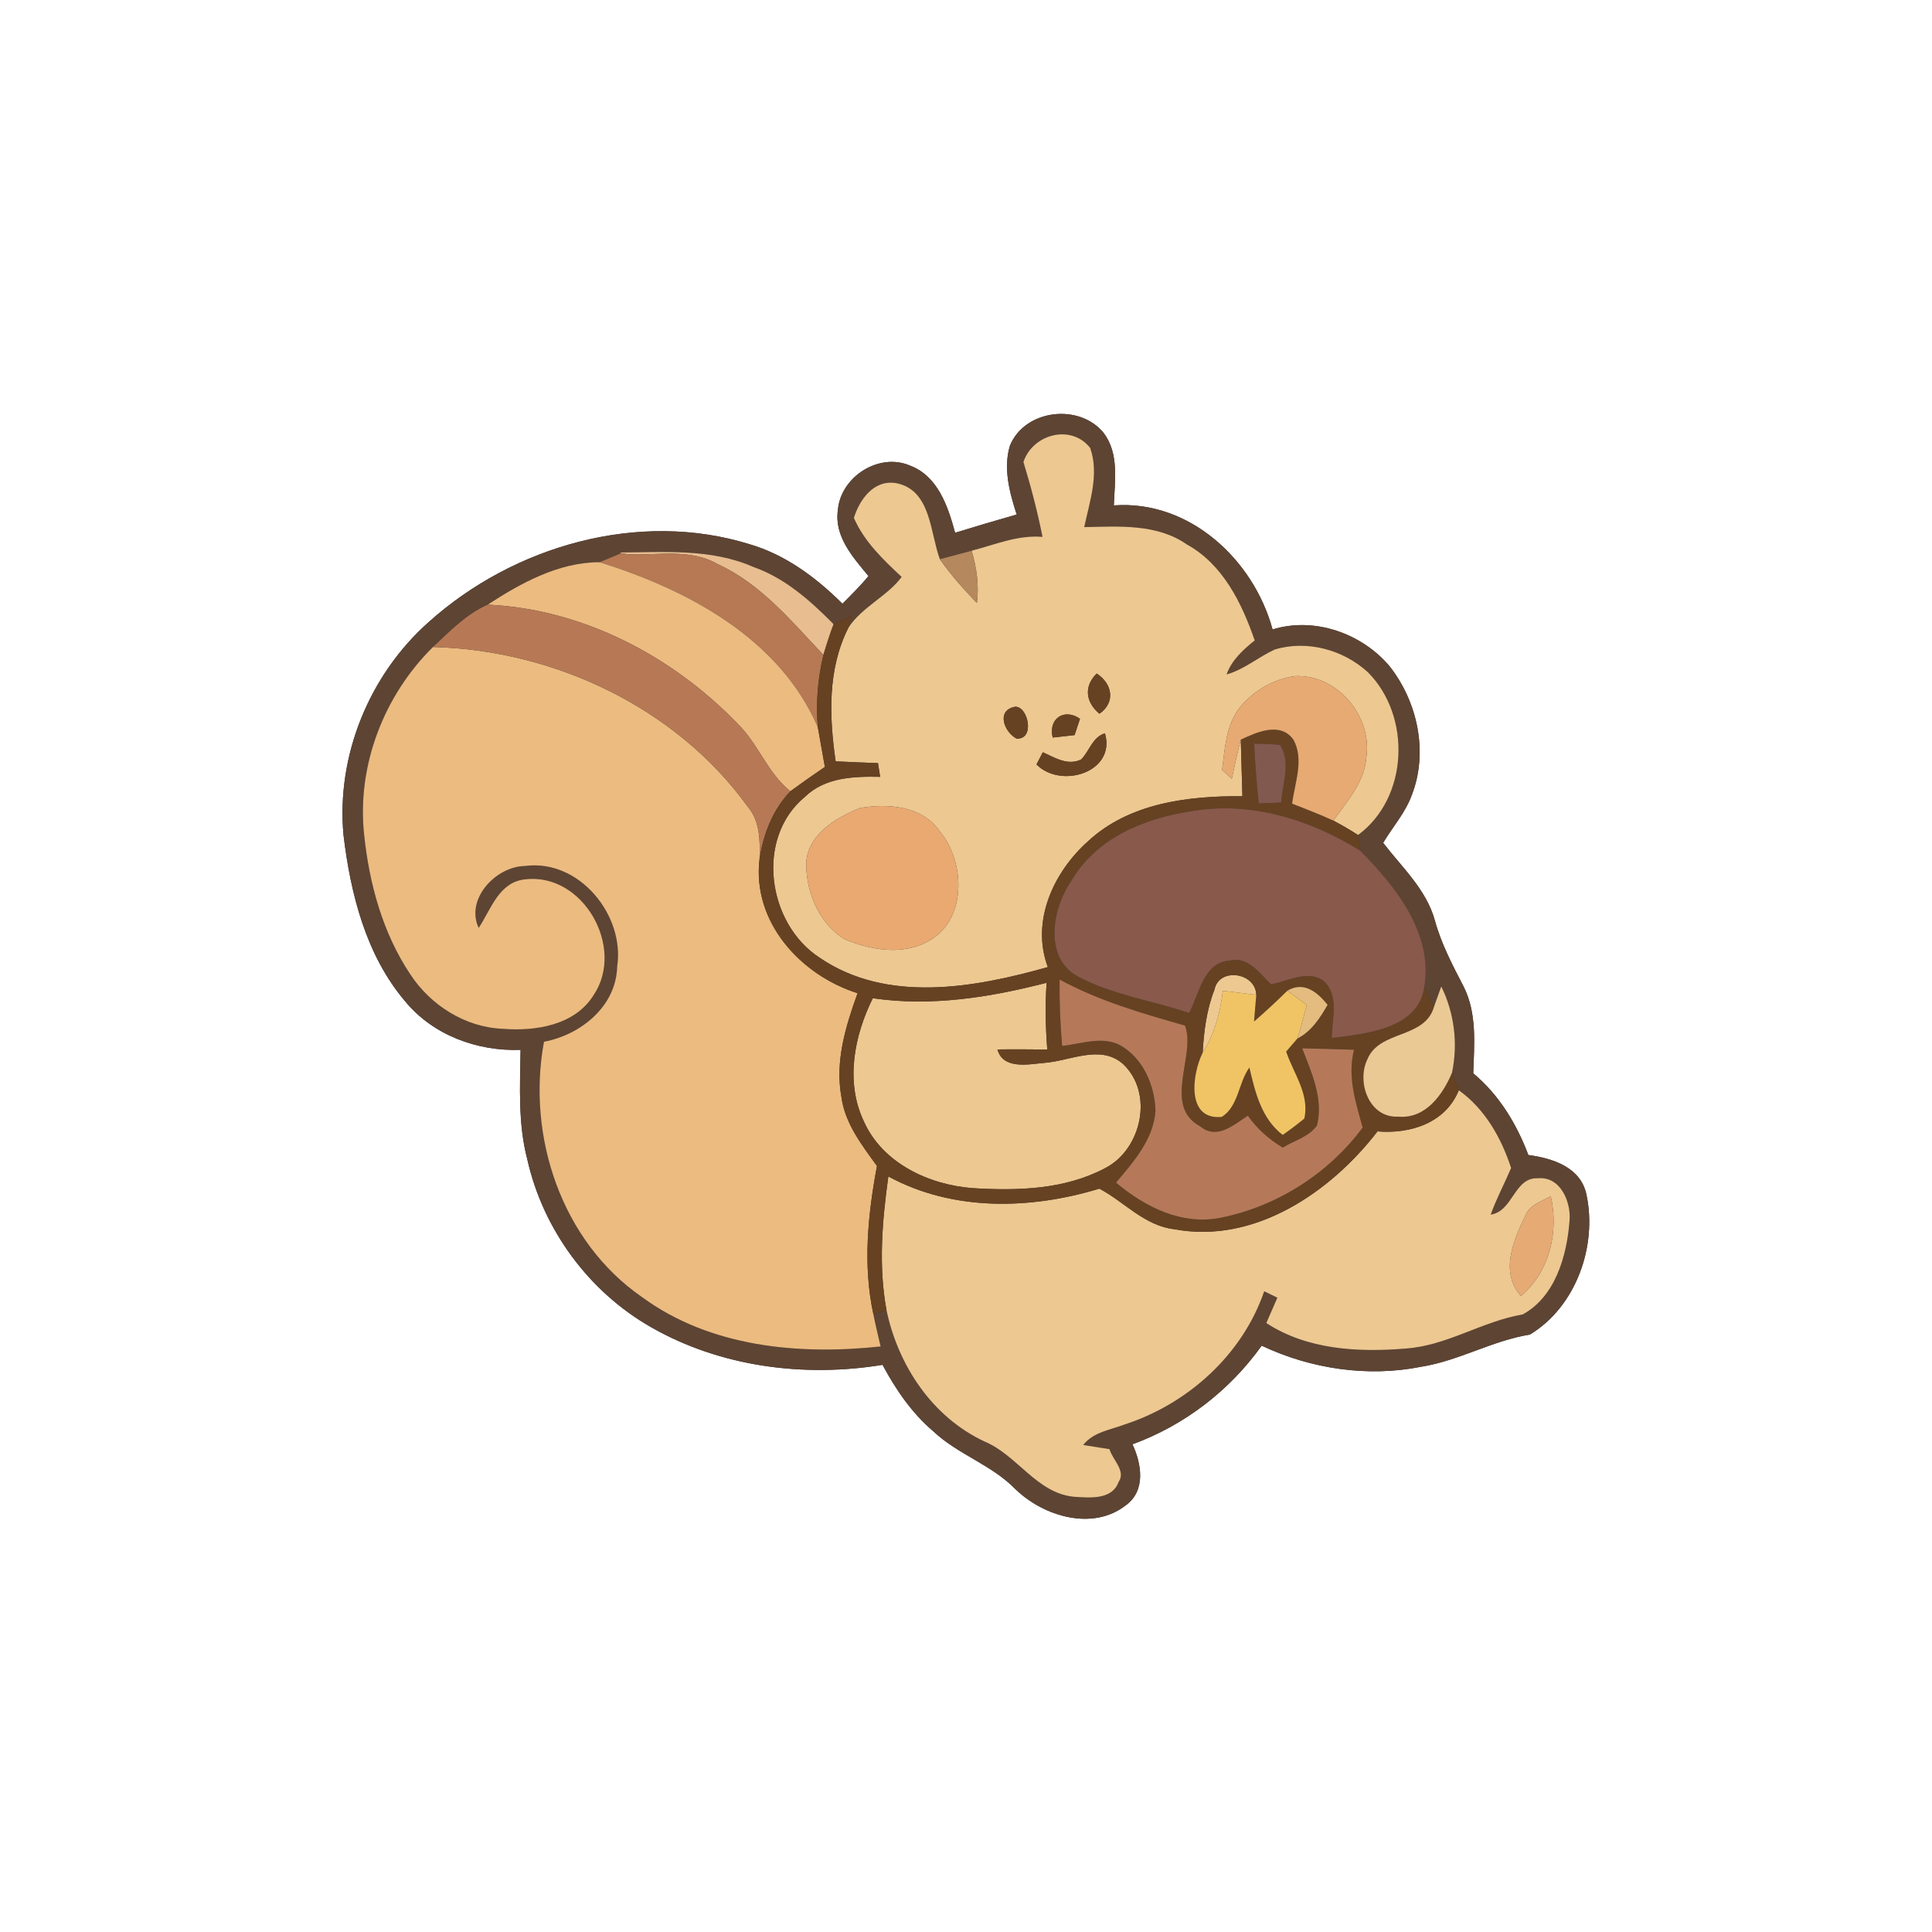 <?xml version="1.0" encoding="UTF-8" ?>
<!DOCTYPE svg PUBLIC "-//W3C//DTD SVG 1.1//EN" "http://www.w3.org/Graphics/SVG/1.1/DTD/svg11.dtd">
<svg width="250pt" height="250pt" viewBox="0 0 250 250" version="1.1" xmlns="http://www.w3.org/2000/svg">
<rect x="0" y="0" width="250" height="250" fill="#333333" stroke="none"/>
<g id="#ffffffff">
<path fill="#ffffff" opacity="1.00" d=" M 0.00 0.00 L 250.00 0.00 L 250.00 250.00 L 0.00 250.00 L 0.00 0.00 M 130.68 57.68 C 129.80 60.62 130.64 63.75 131.56 66.58 C 128.89 67.34 126.24 68.12 123.59 68.94 C 122.68 65.55 121.36 61.60 117.76 60.25 C 113.74 58.51 108.76 61.71 108.42 66.02 C 107.94 69.43 110.38 72.12 112.38 74.54 C 111.34 75.81 110.17 76.96 109.01 78.12 C 105.61 74.74 101.65 71.78 96.99 70.42 C 82.65 65.98 66.47 70.62 55.47 80.50 C 47.78 87.32 43.50 97.80 44.45 108.05 C 45.36 115.66 47.35 123.58 52.41 129.55 C 56.02 133.95 61.76 136.06 67.36 135.85 C 67.29 140.59 67.02 145.42 68.24 150.05 C 70.27 159.08 76.19 167.15 84.24 171.73 C 93.22 176.88 104.06 178.27 114.20 176.61 C 115.91 179.80 117.99 182.85 120.77 185.21 C 123.94 188.20 128.29 189.53 131.36 192.66 C 135.01 196.23 141.45 198.18 145.76 194.72 C 148.28 192.83 147.71 189.38 146.54 186.89 C 153.27 184.43 159.10 179.95 163.26 174.13 C 169.62 177.13 176.95 178.24 183.88 176.86 C 188.76 176.09 193.09 173.48 197.97 172.69 C 203.95 169.08 206.73 161.19 205.27 154.51 C 204.50 151.02 200.88 149.87 197.77 149.46 C 196.26 145.44 193.97 141.66 190.64 138.89 C 190.76 135.12 191.15 131.12 189.38 127.64 C 187.95 124.88 186.49 122.11 185.67 119.10 C 184.56 115.09 181.42 112.25 178.98 109.06 C 180.21 107.00 181.85 105.17 182.68 102.89 C 184.85 97.34 183.43 90.80 179.80 86.20 C 176.21 81.95 170.08 79.78 164.67 81.45 C 162.21 72.42 153.92 64.68 144.13 65.40 C 144.24 62.26 144.85 58.73 142.82 56.03 C 139.67 52.14 132.60 52.96 130.68 57.68 Z" />
</g>
<g id="#5e4433ff">
<path fill="#5e4433" opacity="1.00" d=" M 130.68 57.68 C 132.60 52.96 139.67 52.14 142.82 56.03 C 144.85 58.73 144.24 62.26 144.13 65.40 C 153.92 64.68 162.21 72.42 164.67 81.45 C 170.08 79.78 176.21 81.95 179.80 86.20 C 183.43 90.80 184.85 97.34 182.68 102.89 C 181.85 105.17 180.21 107.00 178.98 109.06 C 181.42 112.25 184.56 115.09 185.67 119.10 C 186.49 122.11 187.95 124.88 189.38 127.64 C 191.15 131.12 190.76 135.12 190.64 138.89 C 193.97 141.66 196.26 145.44 197.77 149.46 C 200.88 149.87 204.50 151.02 205.27 154.51 C 206.73 161.19 203.95 169.08 197.97 172.69 C 193.09 173.48 188.76 176.09 183.88 176.86 C 176.95 178.24 169.62 177.13 163.26 174.13 C 159.10 179.95 153.27 184.43 146.54 186.89 C 147.71 189.38 148.28 192.83 145.76 194.72 C 141.45 198.18 135.01 196.23 131.36 192.66 C 128.29 189.53 123.94 188.20 120.77 185.21 C 117.99 182.85 115.91 179.80 114.20 176.61 C 104.06 178.27 93.22 176.88 84.24 171.73 C 76.19 167.15 70.27 159.08 68.24 150.05 C 67.02 145.42 67.29 140.59 67.36 135.85 C 61.76 136.06 56.02 133.95 52.41 129.55 C 47.35 123.58 45.36 115.66 44.45 108.05 C 43.50 97.80 47.78 87.32 55.47 80.50 C 66.47 70.62 82.65 65.98 96.99 70.42 C 101.65 71.78 105.61 74.74 109.01 78.12 C 110.17 76.96 111.34 75.81 112.38 74.54 C 110.38 72.12 107.94 69.43 108.42 66.02 C 108.76 61.71 113.74 58.51 117.76 60.25 C 121.36 61.60 122.68 65.55 123.59 68.94 C 126.24 68.12 128.89 67.34 131.56 66.58 C 130.64 63.75 129.80 60.62 130.68 57.68 M 132.43 59.78 C 133.40 62.97 134.25 66.20 134.90 69.47 C 131.70 69.20 128.76 70.48 125.73 71.26 C 124.36 71.63 122.99 72.00 121.62 72.36 C 120.34 68.93 120.50 63.37 115.93 62.51 C 113.07 62.05 111.23 64.63 110.49 67.02 C 111.84 70.10 114.26 72.40 116.67 74.65 C 114.90 77.09 111.56 78.52 109.79 81.21 L 110.21 79.66 C 109.63 79.94 108.46 80.49 107.87 80.77 C 104.87 77.74 101.60 74.81 97.50 73.37 C 92.06 70.96 85.98 71.46 80.19 71.49 L 80.40 71.58 C 79.70 71.88 78.28 72.46 77.58 72.75 C 72.33 72.74 67.42 75.43 63.11 78.24 C 60.34 79.46 58.21 81.69 56.03 83.72 C 49.67 89.98 46.15 99.10 47.12 108.02 C 47.78 114.35 49.52 120.73 53.08 126.06 C 55.71 130.09 60.21 132.94 65.07 133.13 C 69.31 133.46 74.39 132.68 76.82 128.76 C 80.95 122.60 75.45 112.86 67.92 113.79 C 64.55 114.15 63.54 117.66 61.94 120.07 C 60.19 116.33 64.17 112.12 67.92 112.06 C 74.90 111.11 80.88 118.39 79.86 125.08 C 79.73 130.23 75.14 133.91 70.39 134.80 C 68.13 147.02 72.65 160.64 83.07 167.84 C 91.90 174.32 103.36 175.37 113.95 174.23 C 113.63 172.84 113.29 171.47 113.02 170.08 L 114.71 169.52 C 116.20 176.68 120.63 183.36 127.37 186.52 C 131.63 188.28 134.11 193.19 138.94 193.68 C 140.94 193.80 143.91 194.14 144.75 191.76 C 145.74 190.34 143.95 188.88 143.57 187.52 C 142.72 187.38 141.02 187.11 140.17 186.98 C 141.48 185.30 143.66 185.04 145.52 184.33 C 153.70 181.68 160.78 175.30 163.59 167.09 C 164.02 167.30 164.86 167.71 165.29 167.92 C 164.93 168.74 164.22 170.38 163.86 171.20 C 169.15 174.67 175.78 175.01 181.91 174.50 C 187.25 174.13 191.81 170.97 197.04 170.09 C 201.28 167.77 202.76 162.47 203.10 157.95 C 203.31 155.53 201.92 152.18 199.00 152.47 C 195.93 152.31 195.80 156.74 192.90 157.17 C 193.64 155.10 194.68 153.16 195.54 151.14 C 194.28 147.26 192.15 143.49 188.77 141.08 C 188.55 140.51 188.11 139.38 187.89 138.81 C 188.68 135.06 188.20 131.09 186.50 127.65 C 186.27 128.29 185.81 129.57 185.58 130.21 C 185.26 129.60 184.62 128.37 184.30 127.76 C 185.49 120.77 180.61 114.72 176.02 110.08 C 175.95 109.57 175.80 108.56 175.73 108.05 C 182.29 103.22 182.65 92.65 177.01 86.99 C 173.83 84.07 169.11 82.78 164.94 84.05 C 162.81 85.03 161.00 86.63 158.72 87.27 C 159.39 85.40 160.86 84.08 162.36 82.87 C 160.69 78.03 158.25 73.03 153.58 70.45 C 149.69 67.74 144.79 68.12 140.30 68.21 C 141.01 64.87 142.26 61.34 141.07 57.96 C 138.61 54.83 133.63 56.16 132.43 59.78 Z" />
</g>
<g id="#edc891ff">
<path fill="#edc891" opacity="1.00" d=" M 132.43 59.78 C 133.63 56.16 138.61 54.83 141.07 57.96 C 142.26 61.34 141.01 64.87 140.30 68.21 C 144.79 68.12 149.69 67.74 153.58 70.45 C 158.25 73.03 160.69 78.03 162.36 82.87 C 160.86 84.08 159.39 85.40 158.72 87.27 C 161.00 86.63 162.81 85.03 164.94 84.05 C 169.11 82.78 173.83 84.07 177.01 86.99 C 182.65 92.65 182.29 103.22 175.73 108.05 C 174.69 107.38 173.63 106.76 172.54 106.19 C 174.32 103.67 176.60 101.17 176.81 97.93 C 177.58 92.65 172.99 87.23 167.58 87.49 C 164.84 87.86 162.26 89.35 160.50 91.46 C 158.64 93.76 158.51 96.83 158.14 99.62 C 158.45 99.92 159.08 100.50 159.39 100.79 C 159.76 99.09 160.11 97.39 160.56 95.71 C 160.63 98.15 160.69 100.59 160.77 103.03 C 153.77 102.98 146.15 103.89 140.79 108.86 C 136.32 112.85 133.37 119.21 135.59 125.14 C 126.08 127.83 114.77 129.87 106.06 123.93 C 99.29 119.53 97.68 108.44 104.17 103.10 C 106.76 100.58 110.49 100.45 113.89 100.52 C 113.82 100.08 113.68 99.19 113.61 98.75 C 111.79 98.68 109.96 98.61 108.13 98.52 C 107.30 92.70 107.06 86.60 109.79 81.21 C 111.56 78.52 114.90 77.09 116.67 74.65 C 114.26 72.40 111.84 70.10 110.49 67.02 C 111.23 64.63 113.07 62.05 115.93 62.51 C 120.50 63.37 120.34 68.93 121.62 72.36 C 123.03 74.40 124.70 76.24 126.41 78.03 C 126.71 75.74 126.37 73.46 125.73 71.26 C 128.76 70.48 131.70 69.20 134.90 69.47 C 134.25 66.20 133.40 62.97 132.43 59.78 M 142.27 92.36 C 144.37 90.88 143.96 88.49 141.91 87.15 C 140.21 88.84 140.49 90.88 142.27 92.36 M 131.35 91.45 C 128.87 91.92 129.92 94.70 131.53 95.57 C 133.98 95.74 133.04 91.36 131.35 91.45 M 136.22 95.44 C 137.16 95.33 138.11 95.23 139.05 95.12 C 139.22 94.59 139.57 93.54 139.75 93.01 C 137.74 91.60 135.62 92.96 136.22 95.44 M 139.91 98.27 C 138.18 99.13 136.49 98.04 134.94 97.34 C 134.74 97.74 134.32 98.52 134.12 98.92 C 137.29 102.13 144.44 99.92 142.98 94.89 C 141.39 95.35 140.97 97.18 139.91 98.27 M 111.31 104.55 C 108.14 105.80 104.30 108.10 104.32 111.98 C 104.39 115.65 106.11 119.67 109.38 121.57 C 112.63 122.92 116.71 123.63 119.94 121.89 C 125.16 119.26 124.99 111.54 121.55 107.51 C 119.30 104.27 114.87 103.94 111.31 104.55 Z" />
<path fill="#edc891" opacity="1.00" d=" M 157.15 128.06 C 157.72 125.15 162.47 125.80 162.56 128.73 C 161.12 128.55 159.68 128.38 158.24 128.21 C 157.90 131.04 157.17 133.81 155.62 136.23 C 155.78 133.46 156.13 130.66 157.15 128.06 Z" />
<path fill="#edc891" opacity="1.00" d=" M 112.94 129.17 C 120.51 130.28 128.10 129.06 135.43 127.17 C 135.24 130.05 135.29 132.93 135.52 135.81 C 133.37 135.79 131.22 135.77 129.07 135.80 C 129.81 138.44 133.10 137.71 135.11 137.54 C 138.46 137.30 142.38 135.10 145.31 137.67 C 149.33 141.43 147.74 148.70 143.04 151.14 C 137.82 153.93 131.71 154.10 125.94 153.75 C 120.23 153.34 114.18 150.53 111.76 145.06 C 109.36 139.96 110.53 134.03 112.94 129.17 Z" />
<path fill="#edc891" opacity="1.00" d=" M 188.77 141.08 C 192.15 143.49 194.28 147.26 195.54 151.14 C 194.68 153.16 193.64 155.10 192.90 157.17 C 195.80 156.74 195.93 152.31 199.00 152.47 C 201.92 152.18 203.31 155.53 203.10 157.95 C 202.76 162.47 201.28 167.77 197.04 170.09 C 191.81 170.97 187.25 174.13 181.91 174.50 C 175.78 175.01 169.15 174.67 163.86 171.20 C 164.22 170.38 164.93 168.74 165.29 167.92 C 164.86 167.71 164.02 167.30 163.59 167.09 C 160.78 175.30 153.70 181.68 145.52 184.33 C 143.66 185.04 141.48 185.30 140.17 186.98 C 141.02 187.11 142.72 187.38 143.57 187.52 C 143.95 188.88 145.74 190.34 144.75 191.76 C 143.91 194.14 140.94 193.80 138.94 193.68 C 134.11 193.19 131.63 188.28 127.37 186.52 C 120.63 183.36 116.20 176.68 114.71 169.52 C 113.65 163.79 114.16 157.95 114.95 152.23 C 123.32 156.78 133.36 156.52 142.26 153.81 C 145.50 155.53 148.11 158.62 151.96 159.06 C 162.32 161.01 172.18 154.28 178.25 146.40 C 182.49 146.76 187.05 145.32 188.77 141.08 M 197.39 157.27 C 195.85 160.50 194.05 164.58 196.81 167.71 C 200.52 164.52 201.73 159.45 200.67 154.78 C 199.50 155.48 197.94 155.88 197.39 157.27 Z" />
</g>
<g id="#e8bd8fff">
<path fill="#e8bd8f" opacity="1.00" d=" M 80.19 71.49 C 85.98 71.46 92.06 70.96 97.50 73.37 C 101.60 74.81 104.87 77.74 107.87 80.77 C 107.37 82.08 106.95 83.41 106.55 84.75 C 102.40 80.38 98.46 75.55 92.85 72.99 C 89.32 70.95 85.14 71.89 81.29 71.73 C 81.07 71.69 80.62 71.62 80.40 71.58 L 80.19 71.49 Z" />
</g>
<g id="#b5885dff">
<path fill="#b5885d" opacity="1.00" d=" M 121.62 72.36 C 122.99 72.00 124.36 71.63 125.73 71.26 C 126.37 73.46 126.71 75.74 126.41 78.03 C 124.70 76.24 123.03 74.40 121.62 72.36 Z" />
</g>
<g id="#b67953ff">
<path fill="#b67953" opacity="1.00" d=" M 77.58 72.75 C 78.28 72.46 79.70 71.88 80.40 71.58 C 80.62 71.62 81.07 71.69 81.29 71.73 C 85.14 71.89 89.32 70.95 92.85 72.99 C 98.46 75.55 102.40 80.38 106.55 84.75 C 105.82 87.81 105.55 90.98 105.83 94.12 C 100.90 82.63 88.97 76.29 77.58 72.75 Z" />
</g>
<g id="#ecbb80ff">
<path fill="#ecbb80" opacity="1.00" d=" M 63.11 78.24 C 67.42 75.43 72.33 72.74 77.58 72.75 C 88.97 76.29 100.90 82.63 105.83 94.12 C 106.13 95.82 106.44 97.53 106.74 99.24 C 105.23 100.27 103.74 101.31 102.27 102.39 C 99.31 100.02 98.10 96.20 95.39 93.59 C 86.96 84.86 75.36 78.81 63.11 78.24 Z" />
<path fill="#ecbb80" opacity="1.00" d=" M 47.12 108.02 C 46.15 99.10 49.67 89.98 56.03 83.72 C 71.72 84.13 87.50 91.55 96.77 104.40 C 98.35 106.28 98.36 108.77 98.29 111.10 C 97.28 119.27 103.56 126.17 110.97 128.52 C 109.43 132.79 108.03 137.35 108.88 141.94 C 109.33 145.37 111.52 148.16 113.48 150.88 C 112.30 157.19 111.64 163.74 113.02 170.08 C 113.29 171.47 113.63 172.84 113.95 174.23 C 103.36 175.37 91.90 174.32 83.07 167.84 C 72.65 160.64 68.13 147.02 70.39 134.80 C 75.14 133.91 79.73 130.23 79.86 125.08 C 80.88 118.39 74.90 111.11 67.92 112.06 C 64.17 112.12 60.19 116.33 61.94 120.07 C 63.54 117.66 64.55 114.15 67.92 113.79 C 75.45 112.86 80.95 122.60 76.82 128.76 C 74.39 132.68 69.31 133.46 65.07 133.13 C 60.21 132.94 55.71 130.09 53.08 126.06 C 49.52 120.73 47.78 114.35 47.12 108.02 Z" />
</g>
<g id="#b77955ff">
<path fill="#b77955" opacity="1.00" d=" M 56.03 83.72 C 58.21 81.69 60.34 79.46 63.11 78.24 C 75.36 78.81 86.96 84.86 95.39 93.59 C 98.10 96.20 99.31 100.02 102.27 102.39 C 100.00 104.77 98.79 107.89 98.29 111.10 C 98.36 108.77 98.35 106.28 96.77 104.40 C 87.50 91.55 71.72 84.13 56.03 83.72 Z" />
</g>
<g id="#664222ff">
<path fill="#664222" opacity="1.00" d=" M 107.87 80.77 C 108.46 80.49 109.63 79.94 110.21 79.66 L 109.79 81.21 C 107.06 86.60 107.30 92.70 108.13 98.52 C 109.96 98.61 111.79 98.68 113.61 98.75 C 113.68 99.19 113.82 100.08 113.89 100.52 C 110.49 100.45 106.76 100.58 104.17 103.10 C 97.68 108.44 99.29 119.53 106.06 123.93 C 114.77 129.87 126.08 127.83 135.59 125.14 C 133.37 119.21 136.32 112.85 140.79 108.86 C 146.15 103.89 153.77 102.98 160.77 103.03 C 160.69 100.59 160.63 98.15 160.56 95.71 C 162.62 94.74 165.69 93.35 167.37 95.72 C 168.78 98.28 167.54 101.29 167.20 103.99 C 168.99 104.70 170.79 105.38 172.54 106.19 C 173.63 106.76 174.69 107.38 175.73 108.05 C 175.80 108.56 175.95 109.57 176.02 110.08 C 169.53 106.04 161.68 103.58 154.01 105.00 C 148.02 105.90 141.82 108.48 138.65 113.95 C 136.14 117.54 134.97 124.06 139.63 126.44 C 144.08 128.76 149.14 129.49 153.87 131.08 C 155.19 128.63 155.70 124.55 159.11 124.30 C 161.53 123.72 162.97 125.95 164.47 127.37 C 166.63 127.00 169.13 125.48 171.18 126.86 C 173.37 128.72 172.34 131.86 172.33 134.32 C 176.68 133.77 183.50 133.18 184.30 127.76 C 184.62 128.37 185.26 129.60 185.58 130.21 C 184.42 134.48 178.50 133.23 176.93 137.09 C 175.50 140.07 177.19 144.72 180.95 144.49 C 184.44 144.82 186.70 141.66 187.89 138.81 C 188.11 139.38 188.55 140.51 188.77 141.08 C 187.05 145.32 182.49 146.76 178.25 146.40 C 172.18 154.28 162.32 161.01 151.96 159.06 C 148.11 158.62 145.50 155.53 142.26 153.81 C 133.36 156.52 123.32 156.78 114.95 152.23 C 114.16 157.95 113.65 163.79 114.71 169.52 L 113.02 170.08 C 111.64 163.74 112.30 157.19 113.48 150.88 C 111.52 148.16 109.33 145.37 108.88 141.94 C 108.03 137.35 109.43 132.79 110.97 128.52 C 103.56 126.17 97.28 119.27 98.29 111.10 C 98.79 107.89 100.00 104.77 102.27 102.39 C 103.74 101.31 105.23 100.27 106.74 99.24 C 106.44 97.53 106.13 95.82 105.83 94.12 C 105.55 90.98 105.82 87.81 106.55 84.75 C 106.95 83.41 107.37 82.08 107.87 80.77 M 162.29 96.23 C 162.40 98.81 162.61 101.39 162.89 103.96 C 163.61 103.93 165.06 103.87 165.78 103.85 C 165.95 101.40 167.09 98.65 165.64 96.39 C 164.53 96.29 163.41 96.23 162.29 96.23 M 157.15 128.06 C 156.13 130.66 155.78 133.46 155.62 136.23 C 154.26 138.96 153.44 144.97 158.09 144.53 C 160.29 143.15 160.23 140.12 161.67 138.14 C 162.42 141.34 163.22 144.74 165.98 146.86 C 166.94 146.19 167.87 145.49 168.78 144.74 C 169.49 141.59 167.37 138.90 166.43 136.07 C 166.91 135.50 167.40 134.94 167.89 134.38 C 169.71 133.45 170.81 131.74 171.79 130.02 C 170.45 128.36 168.72 126.94 166.59 128.19 C 165.20 129.57 163.75 130.90 162.27 132.19 C 162.34 131.32 162.49 129.59 162.56 128.73 C 162.47 125.80 157.72 125.15 157.15 128.06 M 112.94 129.17 C 110.53 134.03 109.36 139.96 111.76 145.06 C 114.18 150.53 120.23 153.34 125.94 153.75 C 131.71 154.10 137.82 153.93 143.04 151.14 C 147.74 148.70 149.33 141.43 145.31 137.67 C 142.38 135.10 138.46 137.30 135.11 137.54 C 133.10 137.71 129.81 138.44 129.07 135.80 C 131.22 135.77 133.37 135.79 135.52 135.81 C 135.29 132.93 135.24 130.05 135.43 127.17 C 128.10 129.06 120.51 130.28 112.94 129.17 M 137.11 126.75 C 137.08 129.61 137.19 132.48 137.44 135.34 C 139.91 135.09 142.61 134.01 144.98 135.27 C 147.93 136.96 149.42 140.43 149.52 143.72 C 149.27 147.43 146.69 150.33 144.41 153.03 C 148.16 156.19 152.94 158.59 157.98 157.57 C 165.22 156.12 171.95 151.84 176.33 145.90 C 175.41 142.60 174.33 139.32 175.21 135.84 C 172.97 135.77 170.74 135.69 168.50 135.65 C 169.72 138.81 171.27 142.15 170.42 145.63 C 169.38 147.11 167.47 147.58 165.99 148.50 C 164.21 147.44 162.66 146.06 161.47 144.37 C 159.64 145.55 157.48 147.53 155.33 145.77 C 150.36 143.10 154.81 136.53 153.34 132.71 C 147.79 131.13 142.21 129.53 137.11 126.75 Z" />
<path fill="#664222" opacity="1.00" d=" M 142.27 92.36 C 140.49 90.88 140.21 88.84 141.91 87.15 C 143.96 88.49 144.37 90.88 142.27 92.36 Z" />
<path fill="#664222" opacity="1.00" d=" M 131.35 91.45 C 133.04 91.36 133.98 95.74 131.53 95.57 C 129.92 94.70 128.87 91.92 131.35 91.45 Z" />
<path fill="#664222" opacity="1.00" d=" M 136.22 95.44 C 135.62 92.96 137.74 91.60 139.75 93.01 C 139.57 93.54 139.22 94.59 139.05 95.12 C 138.11 95.23 137.16 95.33 136.22 95.44 Z" />
<path fill="#664222" opacity="1.00" d=" M 139.91 98.27 C 140.97 97.18 141.39 95.35 142.98 94.89 C 144.44 99.92 137.29 102.13 134.12 98.92 C 134.32 98.52 134.74 97.74 134.94 97.34 C 136.49 98.04 138.18 99.13 139.91 98.27 Z" />
</g>
<g id="#e7aa72ff">
<path fill="#e7aa72" opacity="1.00" d=" M 167.58 87.49 C 172.99 87.23 177.58 92.65 176.81 97.93 C 176.60 101.17 174.32 103.67 172.54 106.19 C 170.79 105.38 168.99 104.70 167.20 103.99 C 167.54 101.29 168.78 98.28 167.37 95.72 C 165.69 93.35 162.62 94.74 160.56 95.71 C 160.11 97.39 159.76 99.09 159.39 100.79 C 159.08 100.50 158.45 99.92 158.14 99.62 C 158.51 96.83 158.64 93.76 160.50 91.46 C 162.26 89.35 164.84 87.86 167.58 87.49 Z" />
</g>
<g id="#82594fff">
<path fill="#82594f" opacity="1.00" d=" M 162.29 96.23 C 163.41 96.23 164.53 96.29 165.64 96.39 C 167.09 98.65 165.95 101.40 165.78 103.85 C 165.06 103.87 163.61 103.93 162.89 103.96 C 162.61 101.39 162.40 98.81 162.29 96.23 Z" />
</g>
<g id="#e9a971ff">
<path fill="#e9a971" opacity="1.00" d=" M 111.31 104.55 C 114.87 103.94 119.30 104.27 121.55 107.51 C 124.99 111.54 125.16 119.26 119.94 121.89 C 116.71 123.63 112.63 122.92 109.38 121.57 C 106.11 119.67 104.39 115.65 104.32 111.98 C 104.30 108.10 108.14 105.80 111.31 104.55 Z" />
</g>
<g id="#89594bff">
<path fill="#89594b" opacity="1.00" d=" M 138.65 113.95 C 141.82 108.48 148.02 105.90 154.01 105.00 C 161.68 103.58 169.53 106.04 176.02 110.08 C 180.61 114.72 185.49 120.77 184.30 127.76 C 183.50 133.18 176.68 133.77 172.33 134.32 C 172.34 131.86 173.37 128.72 171.18 126.86 C 169.13 125.48 166.63 127.00 164.47 127.37 C 162.97 125.95 161.53 123.72 159.11 124.30 C 155.70 124.55 155.19 128.63 153.87 131.08 C 149.14 129.49 144.08 128.76 139.63 126.44 C 134.97 124.06 136.14 117.54 138.65 113.95 Z" />
</g>
<g id="#b57959ff">
<path fill="#b57959" opacity="1.00" d=" M 137.11 126.75 C 142.21 129.53 147.79 131.13 153.34 132.71 C 154.81 136.53 150.36 143.10 155.33 145.77 C 157.48 147.53 159.64 145.55 161.47 144.37 C 162.66 146.06 164.21 147.44 165.99 148.50 C 167.47 147.58 169.38 147.11 170.42 145.63 C 171.27 142.15 169.72 138.81 168.50 135.65 C 170.74 135.69 172.97 135.77 175.21 135.84 C 174.33 139.32 175.41 142.60 176.33 145.90 C 171.95 151.84 165.22 156.12 157.98 157.57 C 152.94 158.59 148.16 156.19 144.41 153.03 C 146.69 150.33 149.27 147.43 149.52 143.72 C 149.42 140.43 147.93 136.96 144.98 135.27 C 142.61 134.01 139.91 135.09 137.44 135.34 C 137.19 132.48 137.08 129.61 137.11 126.75 Z" />
</g>
<g id="#f0c465ff">
<path fill="#f0c465" opacity="1.00" d=" M 158.24 128.21 C 159.68 128.38 161.12 128.55 162.56 128.73 C 162.49 129.59 162.34 131.32 162.27 132.19 C 163.75 130.90 165.20 129.57 166.59 128.19 C 167.22 128.65 168.47 129.58 169.10 130.05 C 168.71 131.50 168.33 132.94 167.89 134.38 C 167.40 134.94 166.91 135.50 166.43 136.07 C 167.37 138.90 169.49 141.59 168.78 144.74 C 167.87 145.49 166.94 146.19 165.98 146.86 C 163.22 144.74 162.42 141.34 161.67 138.14 C 160.23 140.12 160.29 143.15 158.09 144.53 C 153.44 144.97 154.26 138.96 155.62 136.23 C 157.17 133.81 157.90 131.04 158.24 128.21 Z" />
</g>
<g id="#e4bc80ff">
<path fill="#e4bc80" opacity="1.00" d=" M 166.59 128.19 C 168.72 126.94 170.45 128.36 171.79 130.02 C 170.81 131.74 169.71 133.45 167.89 134.38 C 168.33 132.94 168.71 131.50 169.10 130.05 C 168.47 129.58 167.22 128.65 166.59 128.19 Z" />
</g>
<g id="#ebc995ff">
<path fill="#ebc995" opacity="1.00" d=" M 186.50 127.65 C 188.20 131.09 188.68 135.06 187.89 138.81 C 186.70 141.66 184.44 144.82 180.95 144.49 C 177.19 144.72 175.50 140.07 176.93 137.09 C 178.50 133.23 184.42 134.48 185.58 130.21 C 185.81 129.57 186.27 128.29 186.50 127.65 Z" />
</g>
<g id="#e6aa75ff">
<path fill="#e6aa75" opacity="1.00" d=" M 197.39 157.27 C 197.94 155.88 199.50 155.48 200.67 154.78 C 201.73 159.45 200.52 164.52 196.81 167.71 C 194.05 164.58 195.85 160.50 197.39 157.27 Z" />
</g>
</svg>
